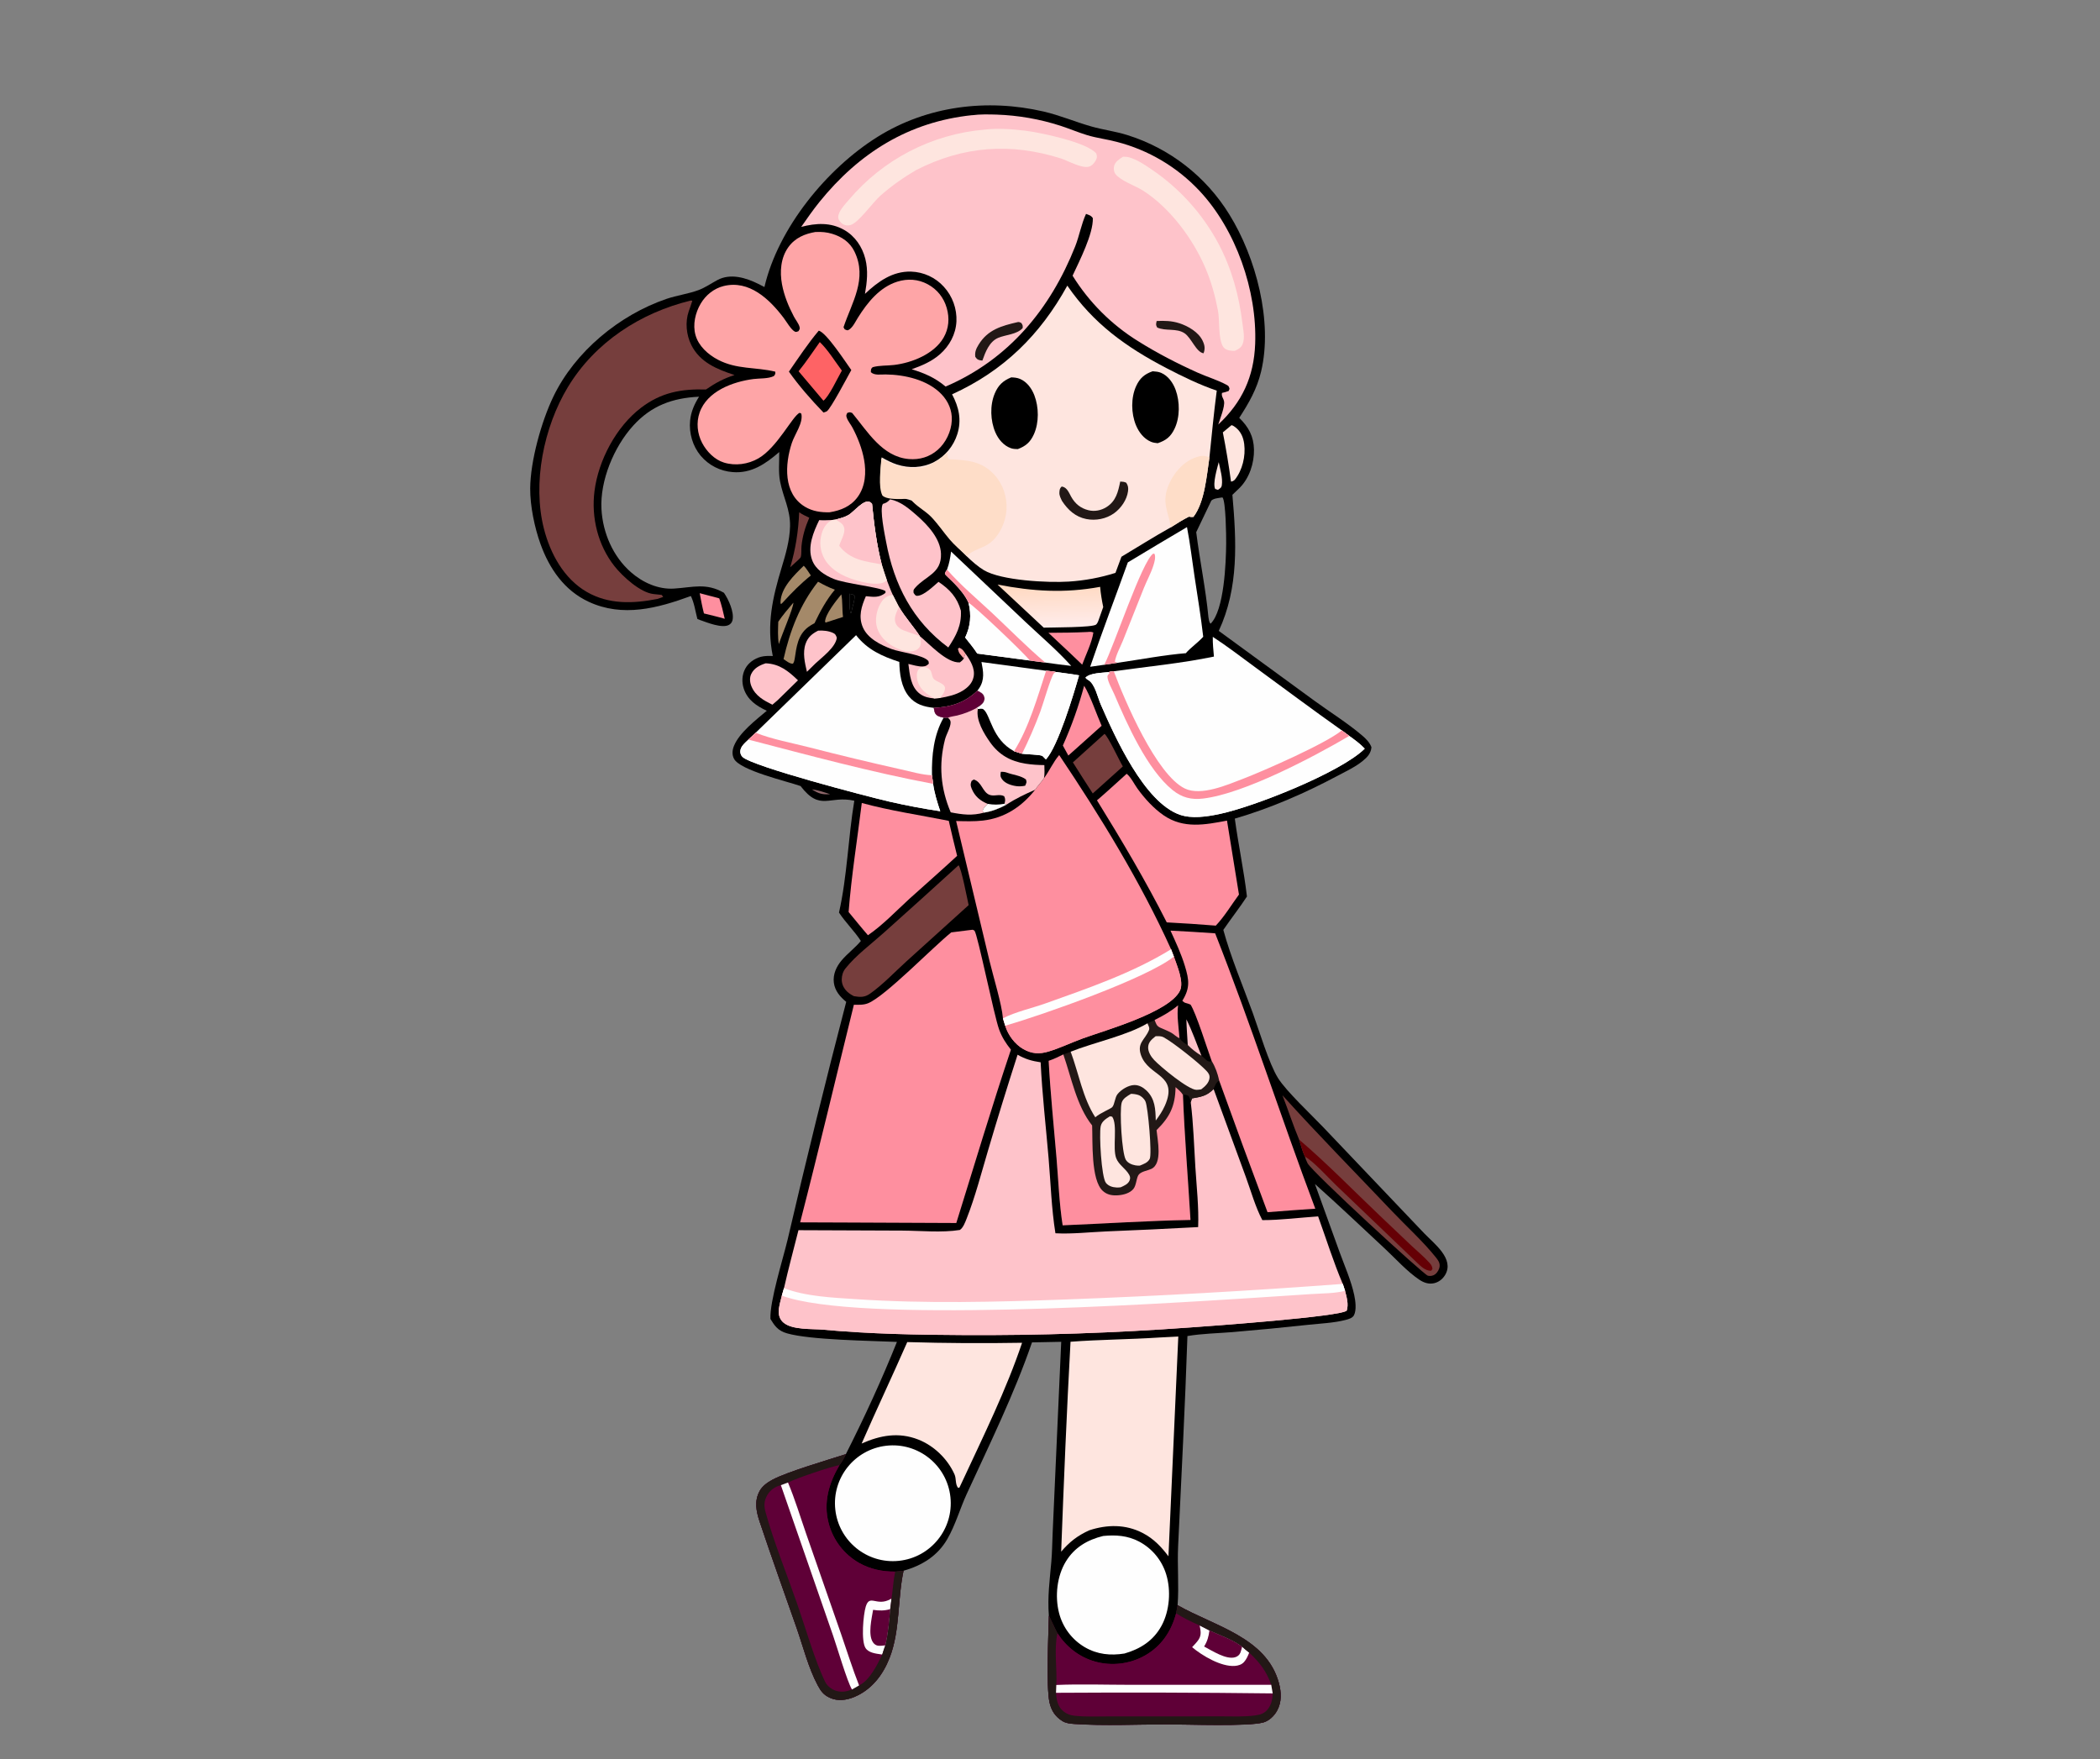 <?xml version="1.0" encoding="UTF-8"?>
<svg id="_图层_1" data-name="图层 1" xmlns="http://www.w3.org/2000/svg" xmlns:xlink="http://www.w3.org/1999/xlink" viewBox="0 0 1134 950">
  <rect x="0" y="0" width="1134" height="950" fill="#808080" stroke="none"/>
  <defs>
    <style>
      .cls-1 {
        fill: #221816;
      }

      .cls-2 {
        fill: url(#_未命名的渐变);
      }

      .cls-3 {
        fill: #650005;
      }

      .cls-4 {
        fill: #fe8f9f;
      }

      .cls-5 {
        fill: #fea5a7;
      }

      .cls-6 {
        fill: #763e3d;
      }

      .cls-7 {
        fill: #fec3ca;
      }

      .cls-8 {
        fill: #8d6669;
      }

      .cls-9 {
        fill: #5f0037;
      }

      .cls-10 {
        fill: #feddc8;
      }

      .cls-11 {
        fill: #fe6365;
      }

      .cls-12 {
        fill: #a48969;
      }

      .cls-13 {
        fill: #fee5df;
      }

      .cls-14 {
        fill: #fefefe;
      }
    </style>
    <linearGradient id="_未命名的渐变" data-name="未命名的渐变" x1="567.03" y1="634.1" x2="567.68" y2="612.49" gradientTransform="translate(0 950) scale(1 -1)" gradientUnits="userSpaceOnUse">
      <stop offset="0" stop-color="#ffd9c1"/>
      <stop offset="1" stop-color="#ffebe9"/>
    </linearGradient>
  </defs>
  <path d="m412.79,154.99c7.4-31.81,33.65-63.97,61.16-81.13,26.79-16.7,59.09-20.7,89.62-13.63,8.83,2.05,17.05,5.58,25.72,8.05,6.44,1.83,13.1,2.64,19.51,4.67,22.9,7.17,42.43,22.38,55.01,42.81,14.43,23.23,23.61,57.91,17.19,84.84-2.25,9.45-6.58,16.99-11.81,25.04,5.04,4.9,7.83,10.02,7.96,17.15.13,7.31-2.47,15.29-7.66,20.57-1.31,1.31-2.64,2.59-4,3.84,2.19,25.02,3.54,50.08-7.36,73.47l51.61,37.69c8.5,6.21,17.95,12.07,25.92,18.88,2,1.71,4.04,3.77,4.93,6.29-.33,3.35-2.22,5.33-4.75,7.4-3.93,3.21-9.16,5.66-13.64,8.04-17.74,9.44-36.09,17.44-55.4,23.08,1.9,14.04,4.9,27.99,6.55,42.05-4.04,6.18-8.61,11.95-12.76,18.04,4.15,15.09,10.54,30.1,15.9,44.83,3.44,9.45,8.73,27.32,13.65,35.2,4.43,7.09,18.21,19.99,24.47,26.58l54.44,57.22c5.38,5.62,16.49,13.79,11.32,22.48-1.33,2.23-3.37,3.84-5.91,4.45-2.85.69-5.56-.23-7.94-1.81-6.66-4.43-12.82-11.35-18.69-16.82-12.53-11.67-24.98-23.51-37.76-34.91l13.35,36.9c2.74,7.5,6.18,15.25,7.86,23.06.66,3.05,1.33,8.08-.15,10.92-.79,1.53-3.01,2.12-4.59,2.53-6.31,1.63-13.4,1.89-19.89,2.59-13.67,1.49-27.37,2.81-41.07,3.96-8.02.66-16.45.79-24.37,2.13-1.26,37.85-3.27,75.7-5.03,113.53-.49,10.57.52,21.33-.28,31.8,19.49,11.2,47.96,17.28,54.65,41.93,1.39,5.1,1.65,10.36-1.03,15.15-1.52,2.72-4.3,5.4-7.37,6.23-8.41,2.28-40.8,1.03-51.83,1.03-16.58,0-33.73.88-50.25-.23-2.24-.15-4.41-.35-6.38-1.55-3.86-2.37-6.02-5.7-6.98-10.1-1.83-8.33-.58-36.81-.33-46.82-.79-10.05.45-19.06,1.32-28.99.45-5.16.49-10.39.72-15.56l4.63-103.3-15.78.31c-9.66,28.05-22.89,54.95-35.26,81.89-3.64,7.94-6.06,16.62-10.39,24.18-5.27,9.21-13.71,14.43-23.73,17.23-3.32,15.4-1.78,32.3-7.55,47.06-3.58,9.17-9.64,17.11-18.9,21.02-4.25,1.79-9,2.49-13.33.51-3.38-1.54-4.85-3.56-6.55-6.73-5.02-9.35-7.89-20.91-11.4-30.96-6.67-19.12-13.56-38.21-19.97-57.42-1.85-5.54-2.97-11.12.02-16.57,1.48-2.69,4.27-4.65,6.93-6.07,8.09-4.32,29.94-10.66,39.62-13.8,9.93-19.6,19.41-40.2,27.58-60.6-14.24-.63-46.89-1.02-59.32-4.62-2.25-.65-4.14-1.59-5.78-3.3-1.26-1.31-2.23-2.93-3.2-4.47-.46-9.54,6.76-32.25,9.29-42.92,9.98-42.91,20.52-85.68,31.63-128.32-3.27-2.64-6.13-5.98-6.68-10.33-.57-4.55,1.37-8.75,4.26-12.14,3.17-3.72,7.18-6.64,10.33-10.41-3.55-5.44-8.29-9.96-11.81-15.33,4.46-19.81,4.94-40.37,8.26-60.39-13.54-3.05-18.39,5.99-29.01-7.93-7.5-2.62-32.7-8.43-35.96-14.74-1.16-2.24-.92-4.68,0-6.96,2.87-7.14,11.96-14.08,17.72-18.95-5.52-2.59-10.36-5.77-12.42-11.9-1.18-3.5-1-7.46.73-10.74,1.72-3.27,4.95-5.54,8.47-6.49,2.08-.56,4.3-.51,6.45-.44-3.44-17.06-.12-31.55,4.81-47.84,2.17-7.17,4.32-14.58,4.51-22.12.24-9.15-3.75-15.75-5.39-24.35-.98-5.1-.36-10.65-.44-15.83-7.33,6.34-14.98,11.67-25.17,10.83-6.71-.51-12.93-3.69-17.26-8.84-4.35-5.22-6.38-12.27-5.7-19.01.49-4.81,2.3-8.8,4.82-12.86-14.35.7-25.77,4.8-35.65,15.73-10.29,11.38-17.88,29.57-17.04,44.97.7,12.8,6.2,25.59,15.94,34.1,6.36,5.57,14.73,9.37,23.32,8.81,10.27-.68,17.26-3.21,26.88,2.27,2.45,3.54,5.59,10.35,4.65,14.73-.23,1.1-.93,2.04-1.91,2.59-3.69,2.05-11.82-1.26-15.51-2.56-.54-.19-1.06-.4-1.58-.63-1.05-4.03-1.68-8.65-3.51-12.38-17.99,6.58-36.77,11.65-55.14,3.13-13.18-6.11-21.25-17.86-26.06-31.21-3.2-8.89-5.62-20.52-5.56-30.02.1-14.78,6-36.03,12.5-49.56,11.69-24.34,35.67-44.11,61.1-52.79,5.66-1.93,11.83-2.7,17.37-4.77,3.51-1.31,6.82-3.63,10.13-5.4,7.06-3.79,15.4-1.25,22.11,2.09,1.09.55,2.17,1.1,3.26,1.67Zm233.17,132.4c1.93,15.4,5.13,30.46,6.6,45.95.25,1.17.28,2.64,1.16,3.45,7.37-7.23,8.32-33.03,8.41-43.37.04-4.26-.2-22.41-1.93-24.77l-.67.02c-1.75.32-4.06.42-5.41,1.64l-8.17,17.08Zm-186.19,43.46l.09-.68c.4-2.83,1.78-5.71,1.59-8.5-.9-.84-1.47-.81-2.66-1.05-.05,3.44-.18,6.83.4,10.23l.44.13.14-.14Z"/>
  <path class="cls-9" d="m487.92,848.2c-3.32,15.4-1.78,32.3-7.55,47.06-3.58,9.17-9.64,17.11-18.9,21.02-4.25,1.79-9,2.49-13.33.51-3.38-1.54-4.85-3.56-6.55-6.73-5.02-9.35-7.89-20.91-11.4-30.96-6.67-19.12-13.56-38.21-19.97-57.42-1.85-5.54-2.97-11.12.02-16.57,1.48-2.69,4.27-4.65,6.93-6.07,8.09-4.32,29.94-10.66,39.62-13.8-.98,2.22-2.03,3.95-3.46,5.89-5.74,9.76-8.82,20.16-5.86,31.41,2.36,9.06,8.28,16.78,16.42,21.42,5.96,3.38,12.69,4.78,19.51,4.69l4.52-.43Z"/>
  <path class="cls-9" d="m425.51,800.54c4.81-2.42,22.45-8.41,27.83-9.43-5.74,9.76-8.82,20.16-5.86,31.41,2.36,9.06,8.28,16.78,16.42,21.42,5.96,3.38,12.69,4.78,19.51,4.69-.98,4.83-1.23,9.69-1.96,14.54l-.72,5.74c-.52,6.52-1.08,13.2-2.63,19.56-.57,1.64-1.21,3.27-1.67,4.95-2.61,5.38-6.78,13.99-12.53,16.68-3.59-9.07-6.5-18.55-9.72-27.77l-18.84-54.08c-3.2-9.21-6.05-18.73-9.83-27.71Z"/>
  <path class="cls-14" d="m476.42,893.43l-.66-.09c-2.83-.41-6.7-.82-8.38-3.43-2.47-3.85-1.2-17.98.11-22.31,2.15-7.12,5.8.12,13.36-4.08l.59-.34-.72,5.74c-.52,6.52-1.08,13.2-2.63,19.56-.57,1.64-1.21,3.27-1.67,4.95Z"/>
  <path class="cls-9" d="m480.72,868.91c-.52,6.52-1.08,13.2-2.63,19.56-1.17.11-2.46.3-3.64.23-1.31-.08-2.39-.85-3.09-1.92-2.75-4.18-.64-12.85.11-17.48,3.3.49,6.03.53,9.25-.38Z"/>
  <path class="cls-1" d="m487.92,848.2c-3.32,15.4-1.78,32.3-7.55,47.06-3.58,9.17-9.64,17.11-18.9,21.02-4.25,1.79-9,2.49-13.33.51-3.38-1.54-4.85-3.56-6.55-6.73-5.02-9.35-7.89-20.91-11.4-30.96-6.67-19.12-13.56-38.21-19.97-57.42-1.85-5.54-2.97-11.12.02-16.57,1.48-2.69,4.27-4.65,6.93-6.07,8.09-4.32,29.94-10.66,39.62-13.8-.98,2.22-2.03,3.95-3.46,5.89-5.38,1.02-23.02,7.01-27.83,9.43l-3.85,1.44c-2.96.7-5.56,2.46-7.16,5.08-1.98,3.26-2.02,6.1-1.04,9.64,4.54,16.35,11.51,33.42,17.13,49.6,4.3,12.38,9.58,30.79,15.02,41.87.82,1.67,2.18,2.95,3.78,3.89,2.57,1.51,5.66,1.76,8.5.96.73-.21,1.45-.45,2.17-.71l3.83-2.21c5.75-2.7,9.92-11.3,12.53-16.68.46-1.67,1.09-3.31,1.67-4.95,1.55-6.37,2.12-13.04,2.63-19.56l.72-5.74c.73-4.85.97-9.72,1.96-14.54l4.52-.43Z"/>
  <path class="cls-14" d="m425.51,800.54c3.78,8.98,6.63,18.5,9.83,27.71l18.84,54.08c3.21,9.22,6.13,18.7,9.72,27.77l-3.83,2.21c-2.57-4.19-8.08-22.99-10.2-29.08l-28.2-81.25,3.85-1.44Z"/>
  <path class="cls-9" d="m635.09,871.17l.84-4.36c19.49,11.2,47.96,17.28,54.65,41.93,1.39,5.1,1.65,10.36-1.03,15.15-1.52,2.72-4.3,5.4-7.37,6.23-8.41,2.28-40.8,1.03-51.83,1.03-16.58,0-33.73.88-50.25-.23-2.24-.15-4.41-.35-6.38-1.55-3.86-2.37-6.02-5.7-6.98-10.1-1.83-8.33-.58-36.81-.33-46.82,1.6,3.13,2.96,6.37,4.6,9.48,4.82,7.41,11.82,12.92,20.38,15.32,9.06,2.51,18.74,1.32,26.92-3.3,8.89-5.05,14.19-13.03,16.79-22.76Z"/>
  <path class="cls-9" d="m635.09,871.17c4.03,2.56,8.3,4.63,12.68,6.52l5.32,2.71c5.48,2.49,12.91,5.05,17.64,8.78,1.26,1.06,2.5,2.25,3.83,3.21,5.58,5.21,9.4,10.11,11.91,17.39h-76.95c-12.97-.01-26.14-.48-39.09.08.43-8.9-1.3-19.31.58-27.94,4.82,7.41,11.82,12.92,20.38,15.32,9.06,2.51,18.74,1.32,26.92-3.3,8.89-5.05,14.19-13.03,16.79-22.76Z"/>
  <path class="cls-14" d="m647.77,877.69l5.32,2.71c5.48,2.49,12.91,5.05,17.64,8.78,1.26,1.06,2.5,2.25,3.83,3.21-.64,1.73-1.53,3.66-2.75,5.04-1.28,1.45-3.15,2.01-5.02,2.15-7.4.53-17.6-5.51-23.05-10.12,1.19-1.3,2.53-2.62,3.5-4.09,1.67-2.51,1.1-4.94.55-7.68Z"/>
  <path class="cls-9" d="m653.09,880.4c5.48,2.49,12.91,5.05,17.64,8.78-.27,1.08-.51,2.25-.93,3.27-.53,1.28-1.59,2.09-2.9,2.46-4.84,1.39-12.43-3.58-16.68-5.82,1.78-2.87,2.47-5.4,2.87-8.7Z"/>
  <path class="cls-1" d="m635.09,871.17l.84-4.36c19.49,11.2,47.96,17.28,54.65,41.93,1.39,5.1,1.65,10.36-1.03,15.15-1.52,2.72-4.3,5.4-7.37,6.23-8.41,2.28-40.8,1.03-51.83,1.03-16.58,0-33.73.88-50.25-.23-2.24-.15-4.41-.35-6.38-1.55-3.86-2.37-6.02-5.7-6.98-10.1-1.83-8.33-.58-36.81-.33-46.82,1.6,3.13,2.96,6.37,4.6,9.48-1.88,8.62-.16,19.04-.58,27.94l-.16,4.23c.21,3.81.82,7.36,3.94,9.96,1.74,1.45,3.69,2.18,5.93,2.42,6.13.66,12.51.35,18.68.35h31.61s28.77-.03,28.77-.03c6.13,0,12.46.33,18.55-.48,3.1-.41,5.28-1.15,7.17-3.79,1.71-2.38,2.25-5.23,2.35-8.1l-.8-4.64c-2.51-7.28-6.33-12.18-11.91-17.39-1.33-.96-2.57-2.15-3.83-3.21-4.73-3.72-12.16-6.29-17.64-8.78l-5.32-2.71c-4.38-1.89-8.65-3.96-12.68-6.52Z"/>
  <path class="cls-14" d="m686.46,909.78l.8,4.64c-39-.47-78-.58-117.01-.33l.16-4.23c12.95-.56,26.12-.09,39.09-.09h76.95Z"/>
  <path class="cls-7" d="m524.97,62.22c4.19-.57,8.93-.46,13.15-.34,11.78.4,23.44,2.44,34.65,6.07,4.78,1.56,9.45,3.55,14.26,5.02,5.2,1.59,10.71,2.22,15.98,3.62,17.12,4.39,32.64,13.57,44.72,26.47,19.65,20.95,31.16,53.89,30.06,82.65-.68,17.77-7.04,31.48-19.93,43.54.87-2.92,3.71-9.74,3.11-12.59-.38-1.8-1.47-2.47-1.1-4.49,1.28-.27,2.4-.58,3.62-1.06l.46-1.14c-.39-1.27-.32-1.47-1.53-2.13-4.83-2.63-10.55-4.31-15.61-6.58-11.08-4.97-22.06-10.64-32.35-17.1-14.31-8.9-26.38-20.97-35.27-35.29,3.69-7.98,11.19-22.52,10.94-31.09-1.08-1.53-1.96-1.61-3.68-2.28-2.53,5.43-3.61,11.88-5.84,17.52-13.46,33.96-36.04,61.14-69.98,75.72-5.74-4.79-11.18-7.16-18.32-9.34,5.57-2,10.83-4.2,15.32-8.16,5.13-4.53,8.47-10.73,8.84-17.62.32-6.91-2.13-13.66-6.79-18.77-4.54-5.02-10.93-7.97-17.7-8.19-10.06-.29-17.92,5.43-24.9,12.02,1.11-6.36,1.8-12.62.18-18.97-1.65-6.42-5.52-12.18-11.33-15.51-7.39-4.24-15.34-3.77-23.29-1.68,3.2-4.57,6.38-9.18,9.89-13.52,21.36-26.4,48.15-43.24,82.42-46.82Z"/>
  <path class="cls-13" d="m531.75,69.98c7.06-.84,15.16-.25,22.19.63,7.93.99,33.34,6.29,38.08,12.32.23,1.04.46,1.48.17,2.53-.47,1.64-1.92,3.51-3.46,4.28-3.73,1.86-11.9-2.92-15.75-4.15-27.2-8.65-52.87-6.75-78.27,6.25-6.86,4.01-13.19,8.47-19.18,13.72-4.27,3.74-11.88,14.73-16.26,15.96-1.42.4-2.82.28-4.09-.5-1.1-.67-2.43-2.14-2.53-3.5-.25-3.18,3.71-7.24,5.66-9.52,18.46-21.92,44.88-35.6,73.44-38.02Z"/>
  <path class="cls-13" d="m606.4,84.64c1.15-.02,2.21,0,3.32.32,4.36,1.23,8.55,4.07,12.24,6.6,15.12,10.25,27.51,24.03,36.1,40.16,7.11,13.53,11.04,27.91,12.88,43.04.42,3.42,1.37,7.49.15,10.84-.78,2.15-2.34,2.96-4.32,3.87-.41,0-.82,0-1.22-.03-1.96-.13-4.15-.59-5.2-2.43-2.61-4.58-1.62-13.91-2.65-19.31-1.51-7.92-3.6-15.52-6.77-22.96-6.75-15.86-19.24-32.68-33.94-41.97-3.99-2.52-11.88-5.14-14.64-8.8-.9-1.2-1.08-2.98-.72-4.4.57-2.25,2.96-3.78,4.77-4.92Z"/>
  <path class="cls-1" d="m549.57,173.93c.85-.15,1.14.12,1.92.45.81,1.22.84,1.3.76,2.76-3.1,3.51-9.19,3.56-13.27,5.31-4.78,2.05-6.89,7.72-8.49,12.24-.49-.04-.72-.04-1.23-.15-1.44-.3-1.78-.7-2.61-1.88-.34-2.57.48-4.41,1.82-6.59,4.95-8.08,12.37-10.12,21.09-12.14Z"/>
  <path class="cls-1" d="m624.6,173.34c4.28-.2,8.11-.12,12.21,1.2,4.79,1.53,10.42,4.81,12.63,9.5,1.16,2.46,1.4,4.25.49,6.72-3.99-.53-6.55-8.32-10.28-10.81-4.38-2.92-10.22-.99-14.79-3.11-.84-1.56-.59-1.82-.27-3.5Z"/>
  <path class="cls-7" d="m549.49,569.54c4.17,2.38,7.7,3.38,12.46,4.09.82,17.23,2.83,34.57,4.29,51.77,1.13,13.38,1.56,27.32,3.69,40.55,8.93.48,18.44-.61,27.39-1,16.56-.66,33.12-1.43,49.68-2.34.42-10.61-.83-21.69-1.5-32.29-.73-11.58-1.05-23.45-2.48-34.97.16-.84.35-1.44.66-2.23,4.96-.87,8.05-1.33,11.66-5.09l17.32,47.27c2.8,7.6,5.21,16.4,9,23.55,10,0,20.15-1.35,30.13-2.01,4.36,12.08,8.26,24.66,13.3,36.45l1.23,3.74c.87,3.47,2.01,7.13.92,10.66-2.84,3.26-74.46,8.42-84.42,9.11-40.67,2.96-81.44,4.34-122.21,4.12-25.34-.11-50.83-.59-76.08-2.9-5.99-.55-16.74.22-21.45-3.83-1.65-1.41-2.47-3.26-2.57-5.42-.14-2.89,1.01-6.33,1.67-9.15l1.19-4.09c2.37-10.46,5.17-20.84,7.8-31.24l56.07.22c9.92.06,21.3,1.22,31.08-.34,1.79-1.14,2.92-4.26,3.69-6.2,4.63-11.76,7.85-24.34,11.45-36.46,5.13-17.4,10.48-34.73,16.04-52Z"/>
  <path class="cls-7" d="m423.38,695.56c11.52,4.55,26.42,5.14,38.69,5.96,37.66,2.53,75.72,1.54,113.41.18,49.92-1.86,99.81-4.67,149.62-8.41l1.23,3.74c.87,3.47,2.01,7.13.92,10.66-2.84,3.26-74.46,8.42-84.42,9.11-40.67,2.96-81.44,4.34-122.21,4.12-25.34-.11-50.83-.59-76.08-2.9-5.99-.55-16.74.22-21.45-3.83-1.65-1.41-2.47-3.26-2.57-5.42-.14-2.89,1.01-6.33,1.67-9.15l1.19-4.09Z"/>
  <path class="cls-14" d="m423.38,695.56c11.52,4.55,26.42,5.14,38.69,5.96,37.66,2.53,75.72,1.54,113.41.18,49.92-1.86,99.81-4.67,149.62-8.41l1.23,3.74c-5.7,1.47-12.47,1.36-18.36,1.76l-32.77,2.15c-50.63,3.17-212.56,13.77-253-1.31l1.19-4.09Z"/>
  <path class="cls-13" d="m514.13,212.92c27.77-12.63,47.56-32.06,62.22-58.68,14.12,20.54,31.65,33.13,53.5,44.52,8.82,4.59,17.78,8.96,27.2,12.18-1.58,12.02-2.71,24.05-3.96,36.11-1.47,9.73-2.53,24.13-8.65,32.08-.95.12-1.48.04-2.41-.14-3.4,1.69-6.58,3.75-9.79,5.77-9.01,5-17.79,10.59-26.65,15.87l-3.24,8.72c-8.17,2.58-16.63,4.16-25.18,4.7-11.12.72-36.49-.54-45.89-6.17-5.99-3.58-13.46-11.55-18.12-16.86-5.56-6.32-10.23-13.34-16.98-18.56-6.91-5.35-16.08-2.52-18.77-5.39-3.39-3.61-1.6-15.36-1.33-20.11,2.62,1.48,5.35,2.92,8.22,3.85,6.67,2.15,13.79,1.89,20.08-1.32,5.98-3.05,10.57-8.68,12.57-15.06,2.41-7.69.86-14.57-2.83-21.5Z"/>
  <path class="cls-10" d="m632.25,284.76c-1.48-9.11-5.17-13.55-1.04-23.22,2.55-5.96,7.6-11.98,13.8-14.3,3.05-1.15,5.17-1.58,8.08-.19-1.47,9.73-2.53,24.13-8.65,32.08-.95.12-1.48.04-2.41-.14-3.4,1.69-6.58,3.75-9.79,5.77Z"/>
  <path d="m546.05,203.77c1.68.07,3.23.19,4.79.85,3.71,1.59,6.29,5.14,7.7,8.81,2.47,6.41,2.6,14.77-.24,21.08-1.93,4.28-4.41,6.39-8.68,8-1.3-.02-2.55-.07-3.79-.51-3.89-1.38-6.75-4.84-8.34-8.54-2.7-6.29-3-14.56-.35-20.91,1.89-4.53,4.46-6.95,8.91-8.77Z"/>
  <path d="m622.47,200.48c1.53.13,3.1.23,4.52.84,3.82,1.64,6.45,5.38,7.84,9.18,2.34,6.38,2.39,14.82-.57,21-2.09,4.37-4.64,6.33-9.08,7.82-1.3-.12-2.53-.28-3.73-.8-3.81-1.64-6.51-5.2-8.05-8.95-2.61-6.38-2.76-14.8.14-21.12,1.95-4.24,4.55-6.48,8.92-7.98Z"/>
  <path class="cls-1" d="m604.92,260.04c1.25.06,2.09.07,3.24.62,1.04,1.52,1.21,2.8.97,4.62-.61,4.6-3.77,9.17-7.5,11.85-4.25,3.06-9.95,4.17-15.07,3.13-5.86-1.18-9.87-4.91-13.05-9.71-.68-1.4-1.53-2.94-1.44-4.55.09-1.46.15-2.26,1.2-3.25.15,0,.3,0,.44.03,2.51.51,3.6,3.43,4.72,5.44,2.11,3.77,5.07,6.24,9.35,7.3,3.34.82,6.85.11,9.74-1.71,5.14-3.25,6.25-8.19,7.4-13.76Z"/>
  <path class="cls-5" d="m440.55,125.28c3.05-.16,5.93.08,8.85.98,5.17,1.58,9.55,4.52,11.98,9.5,7.23,14.79-1.48,27.71-5.88,40.95l.63,1.12c1.21.48,1.43.85,2.57.04,1.95-1.38,3.36-4.38,4.62-6.4,5.09-8.13,11.71-16.4,21.23-19.38,5.57-1.74,11.24-1.38,16.43,1.41,5.11,2.75,8.65,7.22,10.26,12.8,1.57,5.47,1.18,11.07-1.73,16.07-5.13,8.8-17,13.53-26.68,14.7-3.89.47-7.8.16-11.61,1.21-1.08.98-.87,1.28-.96,2.69,1.95,1.86,5.35,1.2,7.89,1.22,10.4.11,22.7,2.87,30.19,10.61,3.73,3.85,5.9,8.86,5.63,14.28-.3,5.88-3.19,11.99-7.62,15.86-4.39,3.83-9.79,5.43-15.57,4.94-14.36-1.21-22.32-14.9-30.6-24.88-1.32-.5-1.32-.48-2.65-.02-.49,1.04-.7,1.31-.32,2.46.61,1.87,2.21,3.74,3.15,5.51,2.85,5.39,5.19,11.36,6.26,17.37,1.21,6.78.73,14.25-3.44,19.99-3.72,5.13-9.1,7.33-15.13,8.31-4.7.14-9.23-.5-13.34-2.96-11.89-7.13-10.86-23.02-7.14-34.39,1.56-4.77,6.33-10.97,5.13-15.92l-.89-.45c-3.88,1.76-12.03,18.72-22.28,24.63-5.52,3.18-12.44,4.15-18.58,2.26-5.1-1.57-9.38-5.99-11.81-10.64-2.61-5-3.23-11-1.35-16.36,4.05-11.6,17.98-16.69,29.1-18.12,3.43-.44,7.92-.07,11.02-1.6.79-1.08.84-1.06.73-2.38-10.68-2.58-20.79-1.08-31.02-6.48-5.31-2.81-10.38-7.33-12.05-13.29-1.58-5.64-.11-12.02,2.82-16.98,2.71-4.58,7.13-8.17,12.33-9.47,13.83-3.44,24.84,7.09,32.48,17.22,1.51,2,4,6.37,6.05,7.4.71.35,1.23-.03,1.92-.25.59-.98.88-1.2.57-2.38-.48-1.76-2.18-3.88-3.06-5.56-2.87-5.46-5.27-11.29-6.4-17.38-1.25-6.8-.72-14.28,3.43-20.05,3.65-5.08,8.91-7.24,14.83-8.24Z"/>
  <path d="m442.1,178.57c4.05.82,14.61,17.09,17.6,21.25-1.94,3.45-11.21,21.17-13.28,22.32-.54.3-1.15.42-1.72.63-6.47-6.65-13.36-14.51-18.69-22.09,5.17-7.44,10.26-15.18,16.1-22.1Z"/>
  <path class="cls-11" d="m442.69,184.71c4.43,4.23,8.21,10.45,11.91,15.4-2.22,3.84-6.9,13.98-9.95,16.26l-13.41-15.89c4.08-5,7.69-10.52,11.45-15.77Z"/>
  <path class="cls-4" d="m522.68,502.35l2.53-.3c.34.18.78.24,1.03.54,1.72,2.05,10.57,45.95,13.3,53.37,1.54,4.19,3.6,7.37,6.36,10.85-10.41,30.97-19.75,62.41-29.5,93.6l-59.86-.26-24.46-.09c10.08-39.05,19.35-78.35,29.02-117.51,2.65.03,5.32.19,7.81-.87,9.5-4.05,34.4-29.82,44.76-38.2l9.02-1.13Z"/>
  <path class="cls-4" d="m563.75,420.2c2.98-3.98,4.97-8.71,8.21-12.47,22.28,33.18,43.91,68.42,60.41,104.86l1.53,3.96c1.61,4.76,5.56,13.61,3.29,18.37-5.55,11.64-40.49,21.46-52.32,25.75-6.21,2.25-12.38,5.26-18.68,7.15-4.88,1.46-9.03,1.27-13.56-1.31-4.6-2.62-8.29-7.58-9.81-12.62l-1.23-4c-.6-7.62-5.33-22.95-7.28-31.11l-18-75.44c4.81.13,9.68.3,14.47-.25,11.7-1.33,21-7.5,28.2-16.65,1.37-2.12,3.34-4.04,4.78-6.23Z"/>
  <path class="cls-4" d="m541.58,549.87c6.89-3.54,15.7-5.45,23.06-8.07,22.95-8.19,46.92-16.38,67.73-29.21l1.53,3.96c1.61,4.76,5.56,13.61,3.29,18.37-5.55,11.64-40.49,21.46-52.32,25.75-6.21,2.25-12.38,5.26-18.68,7.15-4.88,1.46-9.03,1.27-13.56-1.31-4.6-2.62-8.29-7.58-9.81-12.62l-1.23-4Z"/>
  <path class="cls-14" d="m541.58,549.87c6.89-3.54,15.7-5.45,23.06-8.07,22.95-8.19,46.92-16.38,67.73-29.21l1.53,3.96c-14.48,11.7-70.91,31.49-91.09,37.33l-1.23-4Z"/>
  <path class="cls-14" d="m654.93,343.9c7.77,5.06,15.17,10.77,22.65,16.25,15.65,11.43,31.18,23.08,47.01,34.26l4.01,2.98c2.98,2.14,5.81,4.2,8.35,6.87-12.94,12.84-60.01,31.53-78.81,35.38-6.57,1.34-14.54,2.57-21.05.3-19.23-6.7-35.06-42.08-42.68-59.54-1.72-3.93-3.03-10.81-6.61-13.1-.77-.49-1.13-.62-1.65-1.38,2.45-2.6,9.02-2.57,12.52-2.98.76-.33,1.92-.35,2.75-.47,17.87-2.5,36.45-4.26,54.1-7.92-.3-3.53-.7-7.09-.61-10.64Z"/>
  <path class="cls-14" d="m598.69,362.93c.76-.33,1.92-.35,2.75-.47,5.88,15.84,22.98,55.93,38.4,63.34,8.74,4.2,22.95-2,31.43-5.27,11.57-4.45,44.53-18.95,53.33-26.12l4.01,2.98c2.98,2.14,5.81,4.2,8.35,6.87-12.94,12.84-60.01,31.53-78.81,35.38-6.57,1.34-14.54,2.57-21.05.3-19.23-6.7-35.06-42.08-42.68-59.54-1.72-3.93-3.03-10.81-6.61-13.1-.77-.49-1.13-.62-1.65-1.38,2.45-2.6,9.02-2.57,12.52-2.98Z"/>
  <path class="cls-4" d="m598.69,362.93c.76-.33,1.92-.35,2.75-.47,5.88,15.84,22.98,55.93,38.4,63.34,8.74,4.2,22.95-2,31.43-5.27,11.57-4.45,44.53-18.95,53.33-26.12l4.01,2.98c-19.53,11.46-56.76,31.15-78.93,33.82-6.31.76-11.44-.51-16.45-4.56-13.74-11.09-24.66-35.73-31.48-51.69-1.12-2.63-3.65-6.9-3.73-9.62-.02-.81.65-1.24,1.15-1.82l-.48-.58Z"/>
  <path class="cls-1" d="m636.16,542.85c-.73,5.66.32,12.03.76,17.73,1.32,1.84,2.47,2.7,4.49,3.72,2.19,2.25,4.68,4.2,7.39,5.79l.6.47c1.15.91,2.45,2.82,4.05,2.67.3-.03.58-.18.88-.27,2.02,3.36,3.21,6.73,4.05,10.55-1.77.95-2.29,2.76-3.02,4.53-3.61,3.75-6.7,4.22-11.66,5.09-.31.79-.51,1.38-.66,2.23-.21-1.45-.47-2.28-1.19-3.55-1.18-.63-1.71-.74-3.05-.6.86,22.5,2.73,45.06,4.07,67.55-22.98.4-46.05,1.97-69.03,2.9-1.87-11.96-2.31-24.46-3.33-36.54-1.46-17.39-3.3-34.85-4.23-52.28,2.77-.94,5.31-2.15,7.92-3.45,1.31-.52,2.65-.98,3.97-1.47,12.6-5,30.53-8.77,41.46-15.32,1.29-.62,2.58-1.22,3.89-1.81,4.55-2.28,8.76-4.63,12.66-7.93Z"/>
  <path class="cls-4" d="m574.19,569.38c4.41,12.65,7.15,27.76,15.56,38.35.37,8.51-.75,29.39,5.74,35.33,2.34,2.14,5.06,2.58,8.13,2.39,2.9-.18,6.48-1.09,8.4-3.42,1.75-2.13,1.59-6.47,3.08-7.96,1.64-1.64,4.58-1.92,6.63-2.89,6.13-2.9,3.34-15.57,2.81-20.93,7.21-7.13,10.09-13.03,10.26-23.21,1.47,1.3,2.96,2.47,3.99,4.17.86,22.5,2.73,45.06,4.07,67.55-22.98.4-46.05,1.97-69.03,2.9-1.87-11.96-2.31-24.46-3.33-36.54-1.46-17.39-3.3-34.85-4.23-52.28,2.77-.94,5.31-2.15,7.92-3.45Z"/>
  <path class="cls-13" d="m619.62,552.59c.49,1.23,1.34,2.4.81,3.7-2.14,5.19-6.55,6.89-4.32,13.4,4.08,11.89,20.54,10.18,12.9,27.41-1.3,2.92-2.99,5.41-4.9,7.97-.16-6.12-.31-11.73-5.08-16.26-1.75-1.66-4.07-2.97-6.54-2.9-3.18.09-7.04,2.44-9,4.88-1.5,1.87-1.54,5.54-2.88,7.06-.75.86-6.71,3.25-9.15,5.48-6.74-10.28-8.98-23.92-13.3-35.42,12.6-5,30.53-8.77,41.46-15.32Z"/>
  <path class="cls-4" d="m636.16,542.85c-.73,5.66.32,12.03.76,17.73-1.49-.46-2.94-2.09-4.37-2.88-1.9-1.05-3.92-1.83-5.9-2.71-2.13-.95-2.33-2.14-3.15-4.2,4.55-2.28,8.76-4.63,12.66-7.93Z"/>
  <path class="cls-13" d="m610.71,590.66c1.28,0,2.69.2,3.91.59,1.6.51,3.21,1.98,3.91,3.49,1.41,3.01,3.62,28.5,2.32,31.02-1.09,2.12-3.27,2.8-5.33,3.65-.82.03-1.56.02-2.38-.13-1.96-.36-4.08-1.2-5.18-2.98-2.19-3.55-3.47-26.47-2.27-30.81.66-2.36,3.07-3.63,5.01-4.82Z"/>
  <path class="cls-13" d="m624.03,559.55c.37-.02.75-.03,1.12-.03,1.18,0,2.2.06,3.25.62,5.06,2.72,19.2,13.92,23.13,18.16,1.08,1.16,1.79,2.22,1.6,3.86-.31,2.66-2.48,4.55-4.47,6.07-.85.16-1.7.26-2.57.27-4.37.03-19.5-12.54-22.8-16.05-1.72-1.82-3.48-4.56-3.28-7.18.21-2.72,2.05-4.11,4.03-5.73Z"/>
  <path class="cls-13" d="m599.35,602.77l1.23.23c3.08,4.43.07,16.84,2.16,22.38,1.39,3.7,5.23,5.69,7.05,9.04.56,1.03.62,1.96.17,3.05-.81,1.96-3.02,2.85-4.81,3.66-.76.09-1.47.13-2.24.1-2.12-.1-4.32-.76-5.7-2.48-2.47-3.08-3.73-26.25-2.84-30.54.57-2.74,2.81-4.04,4.99-5.43Z"/>
  <path class="cls-6" d="m373.03,162.28l.82.13c-.57,1.96-1.29,3.84-1.95,5.76-1.97,5.71-1.31,12.68,1.4,18.11,4.71,9.44,13.91,13.12,23.35,16.23-5.87,1.88-10.36,4.31-15.43,7.81-13.37-.38-24.17,1.57-35.08,9.88-13.43,10.24-23.01,28.38-25.12,45.02-1.8,14.24,1.86,29.21,10.82,40.54,4.32,5.46,13.94,14.31,21.15,15.02l4.33.46.81,1.09-3.15,1.09c-13.06,2.57-26.27,3.06-38.15-3.81-12.34-7.14-19.65-20.62-23.1-34.06-6.3-24.58-.16-54.92,12.95-76.57,14.67-24.23,39.2-40.11,66.35-46.7Z"/>
  <path class="cls-13" d="m626.09,722.23l10.19-.52-5.32,118.67c-3.95-5.24-8.04-9.55-13.95-12.6-9.19-4.74-19.12-4.6-28.77-1.45-6.32,2.86-10.73,6.26-15.21,11.55,1.43-37.77,2.98-75.61,5.05-113.35,15.94-1.21,32.03-1.24,48-2.3Z"/>
  <path class="cls-14" d="m462.28,342.99c6.15,7.88,14.06,11.38,23.35,14.43.15,6.33.99,13.46,5.11,18.56,3.53,4.37,8.21,5.65,13.51,6.25.26,1.48.39,2.98,1.65,3.98.91.72,2.57,1.04,3.67,1.32-5.36,9.24-6.53,20.58-6.29,31.07l.59,4.66c.73,5.1,2.22,9.93,3.87,14.79-9.29-1.39-18.52-3.14-27.67-5.24-11.86-2.74-73.6-18.89-79.08-24.05-.81-.77-1.25-1.88-1.24-2.97.02-2.67,2.62-4.69,4.38-6.42l3.93-3.7,54.22-52.69Z"/>
  <path class="cls-14" d="m404.13,399.38l3.93-3.7c8.98,3.56,19.38,5.43,28.78,7.84,16.55,4.25,33.16,8.25,49.83,11.98,5.13,1.1,11.39,2.99,16.61,3.11l.59,4.66c.73,5.1,2.22,9.93,3.87,14.79-9.29-1.39-18.52-3.14-27.67-5.24-11.86-2.74-73.6-18.89-79.08-24.05-.81-.77-1.25-1.88-1.24-2.97.02-2.67,2.62-4.69,4.38-6.42Z"/>
  <path class="cls-4" d="m404.13,399.38l3.93-3.7c8.98,3.56,19.38,5.43,28.78,7.84,16.55,4.25,33.16,8.25,49.83,11.98,5.13,1.1,11.39,2.99,16.61,3.11l.59,4.66c-33.64-6.34-66.63-15.3-99.74-23.9Z"/>
  <path class="cls-4" d="m632.06,502.52c8.05.4,16.1.9,24.13,1.47,19.33,49.02,35.52,99.37,54.07,148.7-8.6.56-17.21,1.19-25.8,1.88-8.86-23.63-17.56-47.32-26.1-71.06-.84-3.82-2.02-7.2-4.05-10.55-2.37-6.52-8.39-25.82-11.41-30.48-.89-.37-1.58-.64-2.51-.86-.88-.2-1.3-.64-1.95-1.23.03-.03.07-.06.09-.1,4.21-6.89,3.59-11.17,1.33-18.63-2-6.6-4.94-12.89-7.8-19.15Z"/>
  <path class="cls-13" d="m489.92,724.71c20.67.61,41.34.73,62.01.37-8.57,25.48-20.81,50.19-32.12,74.54l-1.73,3.68-.72.13c-1.64-2.06-.87-4.92-1.94-7.31-3.71-8.32-11.11-15.48-19.59-18.79-10.56-4.12-20.49-2.3-30.55,2.17,8.01-18.35,16.6-36.44,24.64-54.79Z"/>
  <path class="cls-4" d="m608.41,417.84c2.26,1.78,4.11,5.62,5.83,8.01,3.84,5.31,8.77,10.75,14.2,14.46,10.72,7.3,22.22,5.08,34.14,2.81l6.46,39.93c-4.02,5.49-7.85,11.86-12.5,16.78-8.82-.71-17.65-1.3-26.49-1.76-11.45-22.61-24.36-44.36-37.68-65.9,5.44-4.65,10.7-9.55,16.02-14.33Z"/>
  <path class="cls-14" d="m595.75,829.4c6.83-.65,13.06-.23,19.24,2.96,7.07,3.7,12.38,10.07,14.73,17.7,2.71,8.71,1.89,19.75-2.48,27.81-4.4,8.08-11.39,12.52-20.02,15.01-7.53,1.21-14.66.51-21.36-3.37-6.98-4.07-12.02-10.77-13.99-18.6-2.28-8.92-1.13-19.84,3.71-27.75,4.66-7.62,11.68-11.7,20.18-13.77Z"/>
  <path class="cls-14" d="m478.6,780.68c17.23-1.96,32.77,10.47,34.63,27.72,1.85,17.24-10.68,32.7-27.94,34.44-17.1,1.73-32.39-10.67-34.23-27.76-1.84-17.09,10.47-32.45,27.54-34.4Z"/>
  <path class="cls-14" d="m640.97,284.62c1.68,8.66,2.71,17.53,4.02,26.26,1.64,10.97,3.49,21.94,4.75,32.96-2.89,3.23-6.57,5.66-9.49,8.95l.62-.12c-12.44,1-25.11,3.49-37.5,5.25-2.36.38-4.72.73-7.09,1.05l-7.59,1.08c6.44-18.9,13.59-37.58,20.34-56.37,10.62-6.41,21.27-12.77,31.95-19.06Z"/>
  <path class="cls-4" d="m596.27,358.97c4.94-9.09,20.5-56.34,26.54-60.07l.69.27c.62,1.93-.05,4.22-.64,6.11-1.3,4.15-3.49,8.08-5.12,12.12l-11.38,28.58c-1.44,3.54-3.72,7.63-4.35,11.35l1.36.58c-2.36.38-4.72.73-7.09,1.05Z"/>
  <path class="cls-7" d="m451.18,280.58c2.37-.63,4.82-1.22,6.97-2.45,3.05-1.74,8.35-8.84,11.69-6.97.52.29.68.52,1.06.92,1.11,11.06,2.45,21.91,5.23,32.7.92,2.85,1.78,5.75,2.79,8.57,1.03,2.62,2,5.32,3.19,7.88l3.3,6.46c3.36,5.71,7.69,10.34,11.26,15.78,5.22,4.26,14.6,14.7,21.66,14.21.92-.63,1.48-1.19,2.15-2.08.04-.96.51-1.75.9-2.62,2.53,3.57,5.28,7.91,4.37,12.5-.68,3.44-3.11,5.81-6.02,7.57-3.67,2.22-7.95,3.13-12.12,3.87l-3.12.23c-2.82-.24-5.5-.79-7.8-2.53-4.93-3.71-5.44-10.48-6.17-16.1,2.37.53,5.43,1.52,7.83,1.36,1.56-.1,2.18-.48,3.24-1.54l-.22-1.35c-2.75-3.43-15.14-4.72-19.91-6.51-5.91-2.22-12.95-5.68-15.56-11.83-2.46-5.79-.69-11.3,1.68-16.71,4.11.39,7.13.95,10.56-1.78l.04-.93c-2.76-2.17-21.76-4.01-28.15-6.68-4.72-1.97-9.58-5.04-11.46-10.05-2.7-7.18.68-15.21,3.8-21.64,2.26.16,4.56.02,6.82-.04l2-.26Z"/>
  <path class="cls-13" d="m451.18,280.58c2.37-.63,4.82-1.22,6.97-2.45,3.05-1.74,8.35-8.84,11.69-6.97.52.29.68.52,1.06.92,1.11,11.06,2.45,21.91,5.23,32.7.92,2.85,1.78,5.75,2.79,8.57-.42.34-.54.46-.95.73-3.08,2.02-9.16.9-12.6.1-7.57-1.77-15.98-5.25-20.09-12.28-2.4-4.19-2.96-9.18-1.55-13.8.98-3.23,2.48-5.61,5.45-7.27l2-.26Z"/>
  <path class="cls-7" d="m451.18,280.58c2.37-.63,4.82-1.22,6.97-2.45,3.05-1.74,8.35-8.84,11.69-6.97.52.29.68.52,1.06.92,1.11,11.06,2.45,21.91,5.23,32.7-8.94-1.65-17.01-2.36-22.95-10.04.82-2.95,3.44-6.79,2.63-9.87-.59-2.26-2.75-3.24-4.62-4.29Z"/>
  <path class="cls-13" d="m496.67,343.48c.45,1.97,1.05,4.11-.12,5.94-.81,1.26-2.03,1.88-3.47,2.15-4.09.79-8.78-1.17-12.17-3.4-3.8-2.49-6.82-6.15-7.66-10.71-.79-4.28.62-9.74,3.3-13.21,1.5-1.95,3.2-2.64,5.56-3.01l3.3,6.46c3.36,5.71,7.69,10.34,11.26,15.78Z"/>
  <path class="cls-7" d="m485.41,327.7c3.36,5.71,7.69,10.34,11.26,15.78-2.8-1.01-5.65-1.91-8.43-2.97-1.96-.75-3.82-2.04-4.62-4.07-1.17-2.98.64-6.03,1.79-8.74Z"/>
  <path class="cls-13" d="m504.49,377.16c-4.29-2.48-7.96-4.93-9.17-10.12-.36-1.57-.42-3.87.5-5.28.51-.78.98-1.08,1.78-1.52,1.81-.19,3.17.15,4.54,1.42,1.14,1.06.97,3.45,1.93,4.74,1.53,2.05,6.47,2.45,6.22,5.49-.15,1.87-1.53,3.64-2.68,5.04l-3.12.23Z"/>
  <path class="cls-4" d="m465.36,433.6c15.57,4.24,31.2,6.49,46.98,9.64,1.39,6.32,3,12.62,4.51,18.91-8.48,7.83-17.16,15.47-25.75,23.18-7.16,6.54-14.42,14.24-22.41,19.68-3.57-4.1-6.97-8.37-10.44-12.54,1.51-19.59,4.72-39.35,7.12-58.88Z"/>
  <path class="cls-7" d="m504.25,382.24c9.37-.51,16.72-2.75,23.56-9.32,1.43.71,3.03,1.46,3.61,3.08.38,1.04.29,1.96-.2,2.96-.76,1.54-2.43,2.51-3.86,3.34l.66.6c-1.07,6.03,3.3,13.23,6.68,17.99,4.77,6.71,10.94,10.18,19.02,11.47,3.35.53,6.84.76,10.23.78.02,2.31.26,4.81-.21,7.08-1.44,2.19-3.4,4.11-4.78,6.23-5.4,2.39-10.47,4.74-15.41,8.02-3.99,2.13-7.65,3.61-12.13,4.34-6.49,1.76-11.57,1.1-18.03-.15-5.47-12.89-6.56-25.77-3.1-39.34.71-2.8,2.97-6.4,3.04-9.08.04-1.38-.58-1.74-1.42-2.69h-2.36c-1.1-.26-2.76-.58-3.67-1.31-1.26-1.01-1.39-2.5-1.65-3.98Z"/>
  <path class="cls-9" d="m504.25,382.24c9.37-.51,16.72-2.75,23.56-9.32,1.43.71,3.03,1.46,3.61,3.08.38,1.04.29,1.96-.2,2.96-.76,1.54-2.43,2.51-3.86,3.34-3.42,1.84-6.72,3.14-10.5,4.07-1.58.39-3.47.52-4.94,1.17h-2.36c-1.1-.26-2.76-.58-3.67-1.31-1.26-1.01-1.39-2.5-1.65-3.98Z"/>
  <path d="m533.37,434.08c-4.07-1.65-7.01-4.1-8.67-8.24-.69-1.7-.73-2.43-.05-4.14l1.17-.77c4.25,1.17,4.74,6.73,8.4,8.23,2.61,1.07,5.51-.62,8.04.79.75,1.56.6,2.41.16,4.08l1.15.42c-3.99,2.13-7.65,3.61-12.13,4.34l-.8-.7c.16-1.65,1.65-2.86,2.74-4.02Z"/>
  <path class="cls-14" d="m542.41,434.03l1.15.42c-3.99,2.13-7.65,3.61-12.13,4.34l-.8-.7c.16-1.65,1.65-2.86,2.74-4.02,3.12.56,5.91.55,9.04-.05Z"/>
  <path d="m540.44,416.78c1.29-.03,2.17.01,3.39.46,3.21,1.19,7.43,1.55,10.18,3.65.59,1.62.23,1.84-.42,3.38-1.48.31-3.07.43-4.58.25-2.75-.33-6.34-1.45-7.99-3.86-1-1.45-.8-2.27-.57-3.88Z"/>
  <path class="cls-14" d="m529.98,357.48l34.93,4.73c1.64.19,3.71.19,5.27.66,4.15.59,8.38,1.04,12.5,1.82-2.81,9.94-11.36,38.38-17.89,45.41-.54-.44-1.4-1.58-1.92-1.89-1.34-.82-8.84-.82-10.97-1.2l-4.33-1.36c-12.1-6.54-12.59-19.62-16.56-22.64-.7-.54-2.13-.18-2.98-.13l-.66-.6c1.42-.83,3.1-1.8,3.86-3.34.49-.99.58-1.92.2-2.96-.59-1.62-2.18-2.36-3.61-3.08.46-.56.42-.49.91-1.22,3.08-4.67,2.26-9.09,1.26-14.22Z"/>
  <path class="cls-14" d="m564.91,362.21c1.64.19,3.71.19,5.27.66,4.15.59,8.38,1.04,12.5,1.82-2.81,9.94-11.36,38.38-17.89,45.41-.54-.44-1.4-1.58-1.92-1.89-1.34-.82-8.84-.82-10.97-1.2l-4.33-1.36c8.06-12.77,12.64-29.16,17.34-43.45Z"/>
  <path class="cls-4" d="m564.91,362.21c1.64.19,3.71.19,5.27.66-.38.27-.88.42-1.14.8-1.82,2.63-5.8,16.64-7.25,20.52-2.89,7.77-6.2,15.39-9.89,22.82l-4.33-1.36c8.06-12.77,12.64-29.16,17.34-43.45Z"/>
  <path class="cls-7" d="m480.63,269.63c5.71,1.11,10.22,4.99,14.51,8.75,5.77,5.08,12.68,12.42,12.99,20.59.41,10.77-8.42,12.02-14,18.49-.98,1.13-.92,1.33-.78,2.74.55.67.85,1.51,1.8,1.54,3.57.09,9.07-5.35,11.64-7.55,6.1,4.08,10.08,8.42,12.09,15.57.4,8.02-2.51,13.36-6.79,19.87-19.3-14.3-29.28-33.81-33.61-57.12-.64-3.45-3.64-17.62-1.72-20.41,1.59-.47,2.46-.9,3.59-2.14.1-.11.19-.22.28-.33Z"/>
  <path class="cls-6" d="m517.63,467.22c1.59,1.86,4.6,17.86,5.44,21.53l-33.74,30.51c-6.29,5.72-12.55,12.38-19.44,17.26-2.97,2.11-5.33,1.99-8.77,1.4-1.33-.67-2.54-1.42-3.63-2.44-1.84-1.74-2.98-4.06-2.95-6.62.03-2.11.66-4.23,1.98-5.88,5.63-7.07,13.91-13.19,20.65-19.23,13.55-12.11,27.04-24.29,40.47-36.54Z"/>
  <path class="cls-6" d="m692.51,591.43c19.3,21.38,39.62,41.98,59.46,62.88,7.65,8.06,16.45,15.98,23.36,24.62,1.14,1.42,2.23,2.86,2.08,4.78-.13,1.67-1.17,3.44-2.51,4.44-1.1.81-2.56,1.02-3.87.71-2.22-.53-62.34-55.84-64.94-60.71-.6-1.12-1.03-2.34-1.43-3.54-1.36-2.88-2.18-6.2-3.14-9.24-3.3-7.86-5.91-15.99-9-23.93Z"/>
  <path class="cls-3" d="m701.51,615.36c15.11,12.88,29.23,27.42,43.64,41.12l17.19,16.33c3.15,2.96,6.69,5.85,9.54,9.07,1.06,1.19,1.45,1.77,1.65,3.33l-.7,1c-3.16.08-5.6-2.45-7.78-4.52l-43.41-41.53c-4.04-3.85-12.56-13.34-16.99-15.57-1.36-2.88-2.18-6.2-3.14-9.24Z"/>
  <path class="cls-14" d="m513.58,297.82l40.38,38.21c8.17,7.69,17.02,15.21,24.5,23.55-4.68-.54-9.36-1.15-14.02-1.81-2.79-.27-5.58-.72-8.36-1.1l-28.35-3.75c-1.97-3.03-4.29-5.82-6.54-8.65,2.92-6.18,3.41-12.11,1.83-18.71-3.26-7.6-12.29-14.48-12.72-15.58-.23-.58.77-1.87,1.09-2.42,1.22-3.21,1.72-6.35,2.2-9.73Z"/>
  <path class="cls-14" d="m523.02,325.55c2.46.89,30.14,27.24,33.06,31.11l-28.35-3.75c-1.97-3.03-4.29-5.82-6.54-8.65,2.92-6.18,3.41-12.11,1.83-18.71Z"/>
  <path class="cls-4" d="m511.38,307.55c7.29,8.43,16.36,15.96,24.51,23.6,9.43,8.84,18.68,18.29,28.55,26.61-2.79-.27-5.58-.72-8.36-1.1-2.93-3.87-30.6-30.23-33.06-31.11-3.26-7.6-12.29-14.48-12.72-15.58-.23-.58.77-1.87,1.09-2.42Z"/>
  <path class="cls-2" d="m538.67,315.66c19.1,3.68,36.13,4.77,55.41,1.23.3,3.71.92,7.27,1.66,10.91l-1.99,5.61c-.44,1.21-.88,2.96-1.85,3.84-1.82,1.64-24.07,1.54-28.29,1.68l-24.94-23.27Z"/>
  <path class="cls-6" d="m596.44,396.27c1.91,1.33,7.9,14.25,9.89,17.6l-16.24,14.59c-3.65-5.54-7.16-11.19-10.73-16.79l17.08-15.4Z"/>
  <path class="cls-12" d="m441.75,314.12c2.99,1.65,5.88,3.13,9.08,4.31-4.58,5.46-7.92,11.67-10.98,18.07-1.2.63-2.35,1.31-3.43,2.12-5.67,4.28-6.31,10.76-7.3,17.23-.17,1.03-.35,1.65-.91,2.54-1.74.13-3.68-1.56-5.1-2.49,3.46-15.26,8.84-29.39,18.64-41.78Z"/>
  <path class="cls-7" d="m413.48,358.17c7.6.36,12.2,4.2,17.43,9.18l-10.84,10.62-2.96,2.56c-4.69-2.3-9.14-4.75-11.3-9.84-.89-2.1-1.16-4.69-.13-6.79,1.57-3.2,4.57-4.68,7.79-5.73Z"/>
  <path class="cls-4" d="m585.45,370.3c3.33,5.34,6.67,15.39,9.43,21.61l-14.22,12.73-3.76,3.34-2.96-5.41c4.69-10.43,8.53-21.22,11.5-32.27Z"/>
  <path class="cls-13" d="m665.03,229.57c.92.28,1.48.67,2.23,1.27,2.85,2.26,4.16,5.4,4.61,8.93.84,6.55-.96,14.19-5.11,19.32-.82.66-1,.8-2.02.97-1.2-8.9-2.67-17.77-4.41-26.58l4.7-3.91Z"/>
  <path class="cls-7" d="m441.8,340.54c2.71-.19,5.61.11,8.11,1.25,1.29.59,1.51,1.31,1.97,2.58-.6,5.12-7.82,10.4-11.47,13.82l-4.67,4.58c-1.13-4.86-2.44-10.31-.7-15.2,1.26-3.56,3.48-5.37,6.76-7.03Z"/>
  <path class="cls-4" d="m587.3,341.27c1.24-.12,1.92-.2,3.12.27-.81,5.54-4.08,12.04-6.04,17.37l-6.86-6.54-11.38-10.66c7.06-.03,14.1-.09,21.16-.44Z"/>
  <path class="cls-4" d="m377.85,320.31l10.55,2.8c1.28,3.6,2.09,7.33,2.96,11.03-3.7-1.09-7.49-1.95-11.23-2.89-.93-3.63-1.63-7.26-2.29-10.94Z"/>
  <path class="cls-12" d="m434.03,305.49c1.45,1.41,2.65,3.59,3.83,5.26-5.48,4.4-10.23,9.18-14.94,14.36-.32.41-.83.79-1.22,1.14-.15-.45-.25-.65-.23-1.18.31-7.81,7.39-14.53,12.57-19.58Z"/>
  <path class="cls-6" d="m431.56,276.62c1.67,1.21,3.6,2.04,5.45,2.94-2.14,4.93-3.64,9.83-4.19,15.22-.19,1.85.1,4.41-.44,6.12-.11.33-1.09,1.2-1.38,1.52l-4.28,3.89c2.91-9.86,4.41-19.41,4.84-29.68Z"/>
  <path class="cls-12" d="m454.31,320.96c.77,3.82.37,8.2.93,12.18l-9.34,3.03-.38-.39c.09-4.16,6.13-11.57,8.79-14.82Z"/>
  <path class="cls-7" d="m640.66,550.46c3.19,6.31,5.46,13.09,8.13,19.63-2.71-1.59-5.2-3.54-7.39-5.79-.28-4.61-.63-9.22-.75-13.84Z"/>
  <path class="cls-12" d="m428.42,325.45c.11,2.71-6.5,17.88-7.84,22.37-.68-3.94-.44-8.12-.31-12.1,2.48-3.64,5.29-6.93,8.15-10.28Z"/>
  <path class="cls-13" d="m658.11,249.55c.76,3.73,2.26,8.66,1.68,12.43-.23,1.49-.96,1.7-2.09,2.54l-1.52-.5c-1.41-3.02,1.11-11.17,1.93-14.47Z"/>
  <path d="m458.79,320.63c1.19.24,1.76.2,2.66,1.05.19,2.79-1.19,5.66-1.59,8.5l-.09.68-.14.14-.44-.13c-.58-3.4-.45-6.79-.4-10.23Z"/>
  <path class="cls-5" d="m520.48,355.61c-1.69-2.19-2.76-2.48-3.18-5.39l.81-.44c1.82.86,2.13,1.58,3.27,3.21-.39.87-.85,1.66-.9,2.62Z"/>
  <path class="cls-8" d="m438.42,426.26c3.37.36,6.64,1.56,9.85,2.6-4.34.32-6.27-.36-9.85-2.6Z"/>
  <path class="cls-10" d="m511.45,244.27c.21,1.42.01,2.8,1.17,3.7,9.73.54,17.58.85,24.56,8.63,4.55,5.07,6.73,11.91,6.32,18.67-.38,6.32-3.42,13.32-8.31,17.46-3.77,3.18-10.01,4.18-13.11,7.45-3.18-2.84-6.55-5.67-9.31-8.92-3.4-4-6.41-8.61-10.1-12.32-3.29-3.31-8.06-5.69-10.91-9.31-1.75-.74-3.44-.14-5.26-.15-2.71-.02-8.08.11-10.03-1.95-2.36-4.84-.86-14.57-.53-20.01,7.7,4.51,13.47,5.73,22.33,4.98,5.4-1.88,9.15-4.14,13.17-8.23Z"/>
</svg>